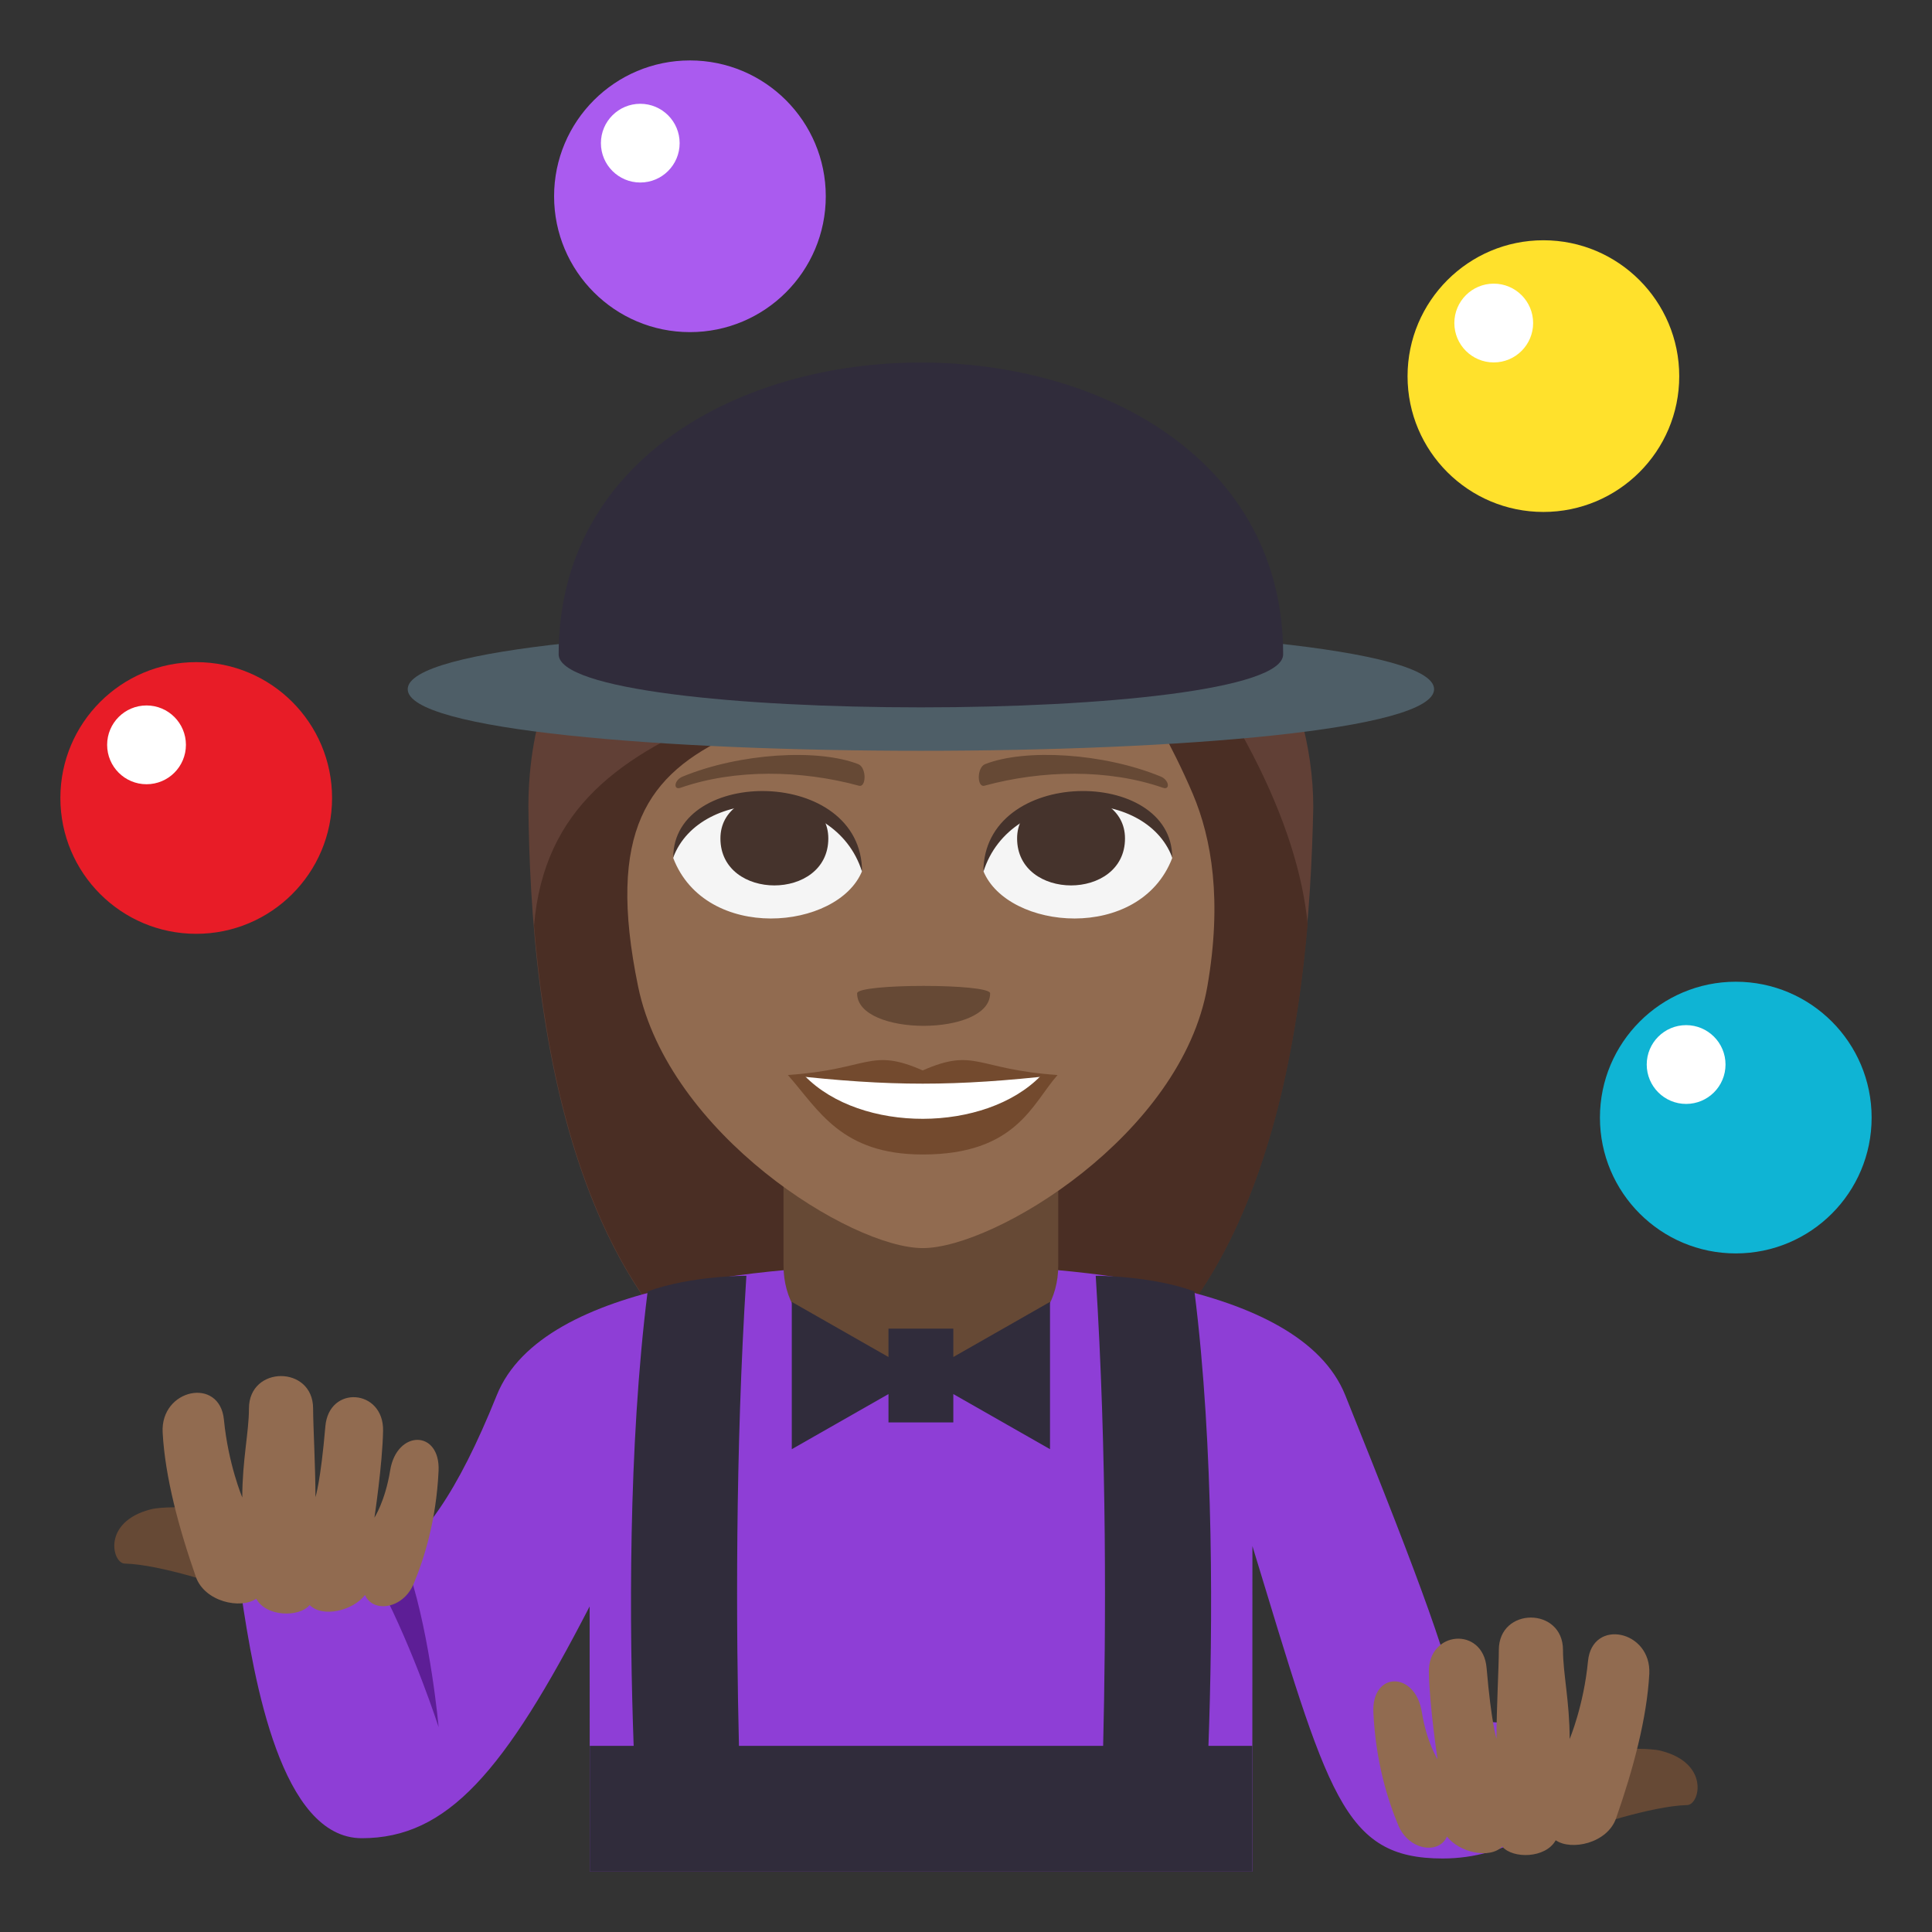 <?xml version="1.0" encoding="utf-8"?>
<!-- Generator: Adobe Illustrator 15.0.0, SVG Export Plug-In . SVG Version: 6.00 Build 0)  -->
<!DOCTYPE svg PUBLIC "-//W3C//DTD SVG 1.1//EN" "http://www.w3.org/Graphics/SVG/1.1/DTD/svg11.dtd">
<svg version="1.1" id="Layer_1" xmlns="http://www.w3.org/2000/svg" xmlns:xlink="http://www.w3.org/1999/xlink" x="0px" y="0px"
	 width="64px" height="64px" viewBox="0 0 64 64" enable-background="new 0 0 64 64" xml:space="preserve">
<rect x="0" y="0" width="64" height="64" fill="#333333" stroke="none"/>
<path fill="#614036" d="M36.896,17.223c-3.254-4.05-19.392-2.427-19.392,9.516c0.067,6.417,1.146,20.991,12.966,20.991
	c11.818,0,12.898-14.513,13.034-20.991C43.505,22.76,41.142,18.058,36.896,17.223z"/>
<path fill="#4A2E24" d="M17.691,30.658c0.582,7.08,3.004,17.071,12.791,17.071c9.818,0,12.224-10.014,12.836-17.118
	c-0.322-3.271-2.307-7.495-6.611-12.476C27.885,23.709,18.354,22.841,17.691,30.658z"/>
<circle fill="#AA5BEF" cx="22.855" cy="6.502" r="4.5"/>
<circle fill="#FFFFFF" cx="21.21" cy="4.742" r="1.304"/>
<circle fill="#E81C27" cx="6.5" cy="26.434" r="4.5"/>
<circle fill="#FFFFFF" cx="4.854" cy="24.674" r="1.305"/>
<path fill="#FFE12C" d="M55.627,12.463c0,2.484-2.016,4.496-4.5,4.496c-2.482,0-4.5-2.012-4.5-4.496c0-2.486,2.018-4.504,4.5-4.504
	C53.611,7.959,55.627,9.977,55.627,12.463z"/>
<circle fill="#FFFFFF" cx="49.482" cy="10.701" r="1.305"/>
<path fill="#0FB4D4" d="M62,37.023c0,2.486-2.016,4.498-4.5,4.498c-2.482,0-4.5-2.012-4.5-4.498s2.018-4.502,4.5-4.502
	C59.984,32.521,62,34.537,62,37.023z"/>
<circle fill="#FFFFFF" cx="55.855" cy="35.264" r="1.305"/>
<path fill="#8E3ED6" d="M48.404,57.045c-0.375-1.955-1.217-4.305-3.84-10.826c-1.535-3.816-9.393-4.333-14.053-4.333
	c-4.662,0-12.52,0.517-14.055,4.333c-2.623,6.521-4.637,6.357-8.47,6.549c0.432,2.936,1.333,8.125,4,8.125
	c2.833,0,4.722-2.199,7.546-7.678L19.537,62h21.947l0.004-10.785c2.514,8.238,2.979,10.35,6.307,10.35
	C52.029,61.564,54.811,56.777,48.404,57.045z"/>
<path fill="#302C3B" d="M40.031,57.834c0.141-3.889,0.191-9.854-0.463-15.053c-1.418-0.523-3.271-0.52-3.271-0.52
	c0.375,5.891,0.338,11.779,0.246,15.572H24.479c-0.092-3.793-0.13-9.682,0.246-15.572c0,0-1.854-0.004-3.271,0.52
	c-0.654,5.199-0.604,11.164-0.463,15.053h-1.454V62h21.947v-4.166H40.031z"/>
<path fill="#664935" d="M7.492,52.572c0.48,0.109,1.05-2.42,0.569-2.527c0,0-2.373-0.223-3.063-0.047
	c-1.628,0.414-1.28,1.789-0.868,1.797C5.332,51.824,7.492,52.572,7.492,52.572z"/>
<path fill="#5D1E96" d="M14.53,57.215c0,0-0.258-2.912-0.97-5.121l-0.958,0.459C13.728,54.719,14.53,57.215,14.53,57.215z"/>
<path fill="#916B50" d="M7.418,47.031c0.142,1.469,0.608,2.576,0.608,2.576c0-1.236,0.221-2.17,0.221-2.949
	c0-1.432,2.125-1.432,2.125,0c0,0.564,0.078,1.924,0.078,2.936c0,0,0.172-0.516,0.328-2.344c0.118-1.381,1.938-1.238,1.912,0.146
	c-0.021,1.119-0.287,2.879-0.287,2.879s0.359-0.555,0.521-1.563c0.218-1.359,1.67-1.354,1.604,0.021
	c-0.078,1.641-0.48,2.908-0.824,3.73c-0.354,0.848-1.357,0.971-1.613,0.373c-0.396,0.521-1.407,0.762-1.833,0.334
	c-0.35,0.412-1.438,0.395-1.771-0.209c-0.514,0.354-1.708,0.104-2-0.729c-0.566-1.617-1.021-3.313-1.099-4.781
	C5.311,46.008,7.279,45.592,7.418,47.031z"/>
<path fill="#664935" d="M52.529,60.572c-0.48,0.109-1.049-2.42-0.568-2.527c0,0,2.373-0.223,3.063-0.047
	c1.627,0.414,1.279,1.789,0.867,1.797C54.689,59.824,52.529,60.572,52.529,60.572z"/>
<path fill="#916B50" d="M52.604,55.031c-0.141,1.469-0.607,2.576-0.607,2.576c0-1.236-0.221-2.17-0.221-2.949
	c0-1.432-2.125-1.432-2.125,0c0,0.564-0.078,1.924-0.078,2.936c0,0-0.172-0.516-0.328-2.344c-0.119-1.381-1.939-1.238-1.912,0.146
	c0.021,1.119,0.287,2.879,0.287,2.879s-0.359-0.555-0.521-1.563c-0.217-1.359-1.67-1.354-1.604,0.021
	c0.078,1.641,0.48,2.908,0.824,3.73c0.354,0.848,1.357,0.971,1.613,0.373c0.395,0.521,1.406,0.762,1.832,0.334
	c0.35,0.412,1.438,0.395,1.771-0.209c0.514,0.354,1.709,0.104,2-0.729c0.566-1.617,1.021-3.313,1.1-4.781
	C54.711,54.008,52.742,53.592,52.604,55.031z"/>
<path fill="#664935" d="M25.955,41.921c0,4.455,9.101,4.455,9.101,0c0-2.717,0-7.209,0-7.209h-9.101
	C25.955,34.712,25.955,38.413,25.955,41.921z"/>
<polygon fill="#302C3B" points="34.783,43.127 31.58,44.953 31.58,44.014 29.432,44.014 29.432,44.953 26.229,43.127 26.229,48.006 
	29.432,46.18 29.432,47.119 31.58,47.119 31.58,46.18 34.783,48.006 "/>
<path fill="#916B50" d="M39.514,26.301c-1.348-3.177-3.817-6.623-3.817-6.623c-9.039,5.432-16.681,2.706-14.559,13
	c1.007,4.884,7.05,8.667,9.431,8.667c2.377,0,8.572-3.754,9.426-8.667C40.489,29.831,40.141,27.78,39.514,26.301z"/>
<path fill="#F5F5F5" d="M38.831,28.425c-1.076,2.802-5.452,2.391-6.255,0.432C33.186,25.706,38.24,25.437,38.831,28.425z"/>
<path fill="#45332C" d="M33.693,27.775c0,2.074,3.574,2.074,3.574,0C37.268,25.85,33.693,25.85,33.693,27.775z"/>
<path fill="#45332C" d="M38.831,28.404c0-3.009-6.255-3.009-6.255,0.477C33.471,26.021,37.938,26.021,38.831,28.404z"/>
<path fill="#F5F5F5" d="M22.302,28.425c1.076,2.802,5.453,2.391,6.255,0.432C27.947,25.706,22.894,25.437,22.302,28.425z"/>
<path fill="#45332C" d="M27.439,27.775c0,2.074-3.574,2.074-3.574,0C23.865,25.85,27.439,25.85,27.439,27.775z"/>
<path fill="#45332C" d="M22.302,28.404c0-3.008,6.255-3.008,6.255,0.475C27.663,26.021,23.195,26.021,22.302,28.404z"/>
<path fill="#734A2E" d="M35.033,35.611c-0.84,0.95-1.365,2.633-4.467,2.633c-2.706,0-3.451-1.482-4.467-2.633H35.033z"/>
<path fill="#FFFFFF" d="M34.475,35.641c-1.838,1.882-5.955,1.908-7.817,0H34.475z"/>
<path fill="#734A2E" d="M30.566,35.459c-1.75-0.768-1.764-0.03-4.467,0.152c3.413,0.382,5.521,0.382,8.934,0
	C32.33,35.429,32.316,34.691,30.566,35.459z"/>
<path fill="#664935" d="M38.451,25.724c-1.895-0.78-4.486-0.933-5.818-0.411c-0.279,0.11-0.271,0.782-0.023,0.715
	c1.908-0.52,4.105-0.561,5.914,0.068C38.766,26.181,38.736,25.842,38.451,25.724z"/>
<path fill="#664935" d="M22.612,25.726c1.894-0.78,4.486-0.933,5.818-0.413c0.28,0.11,0.272,0.783,0.023,0.715
	c-1.909-0.52-4.105-0.561-5.912,0.069C22.299,26.181,22.327,25.842,22.612,25.726z"/>
<path fill="#664935" d="M32.799,32.906c0,1.435-4.406,1.435-4.406,0C28.393,32.577,32.799,32.577,32.799,32.906z"/>
<path fill="#4E5E67" d="M47.506,22.83c0,2.721-34,2.721-34,0C13.506,20.111,47.506,20.111,47.506,22.83z"/>
<path fill="#302C3B" d="M42.506,21.676c0,2.342-24,2.342-24,0C18.506,8.787,42.506,8.787,42.506,21.676z"/>
</svg>
